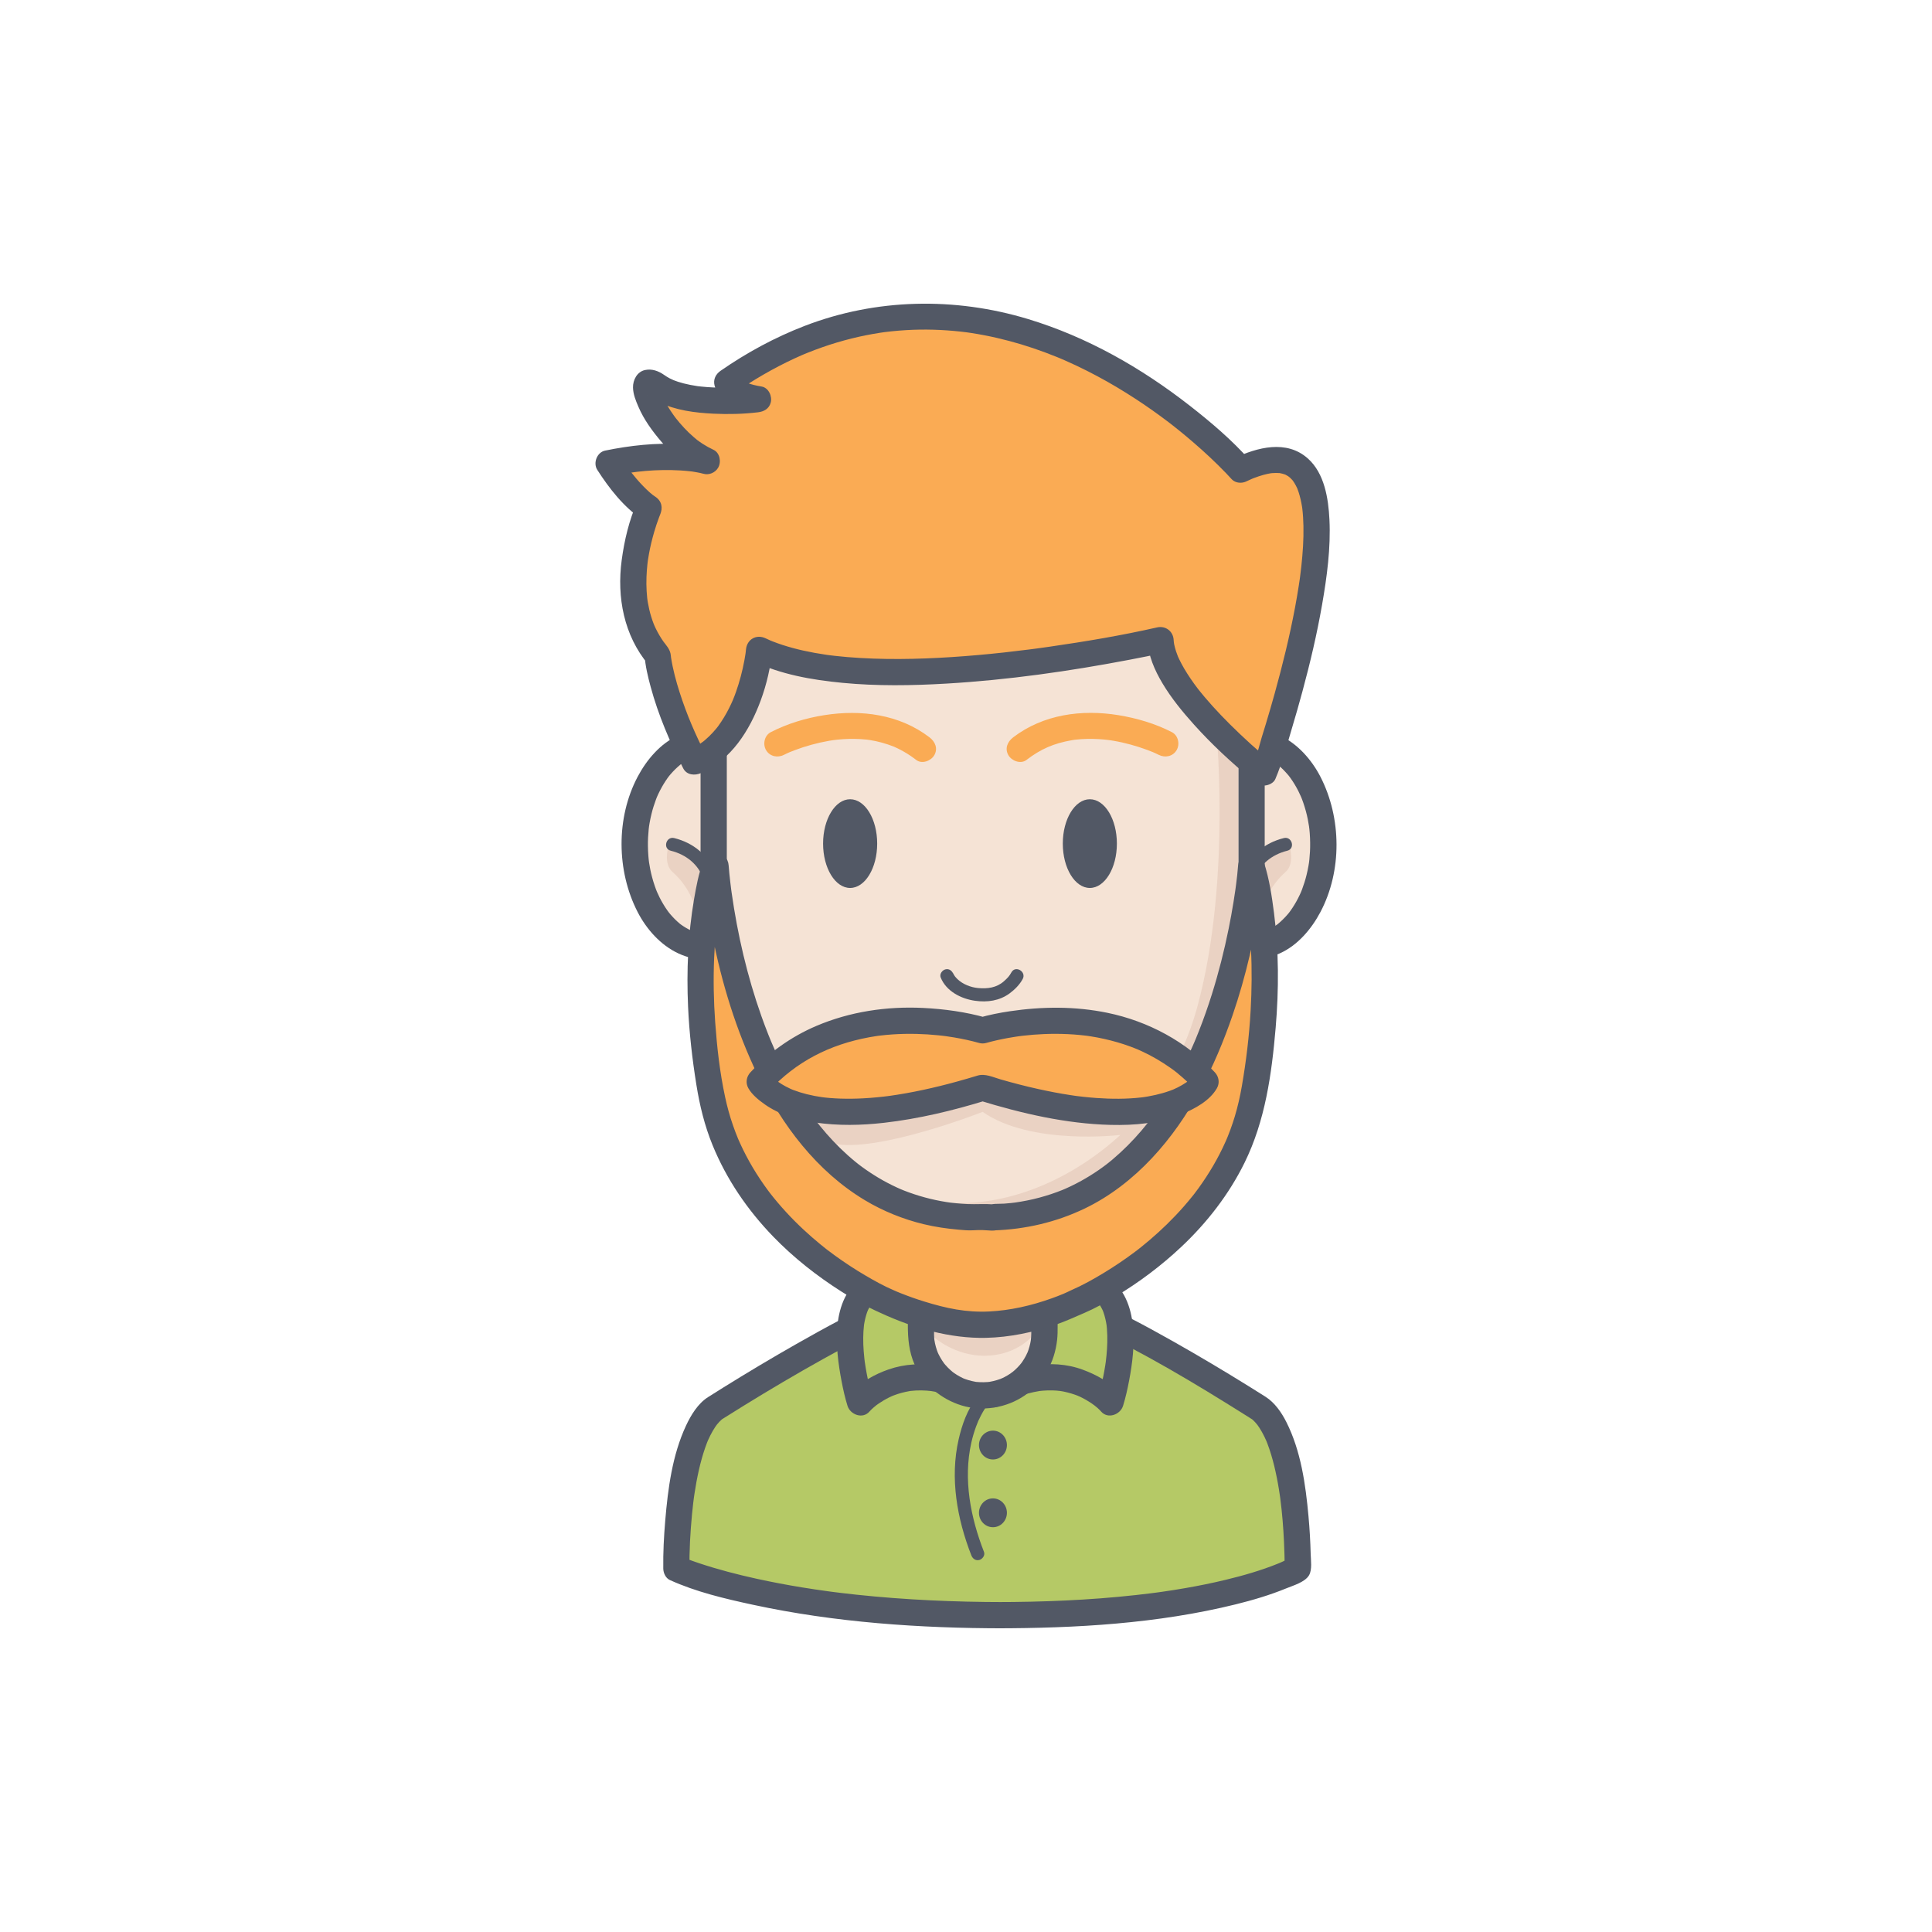 <?xml version="1.0" encoding="utf-8"?>
<!-- Generator: Adobe Illustrator 16.0.0, SVG Export Plug-In . SVG Version: 6.00 Build 0)  -->
<!DOCTYPE svg PUBLIC "-//W3C//DTD SVG 1.1//EN" "http://www.w3.org/Graphics/SVG/1.1/DTD/svg11.dtd">
<svg version="1.1" id="Layer_1" xmlns="http://www.w3.org/2000/svg" xmlns:xlink="http://www.w3.org/1999/xlink" x="0px" y="0px"
	 width="350px" height="350px" viewBox="0 0 350 350" enable-background="new 0 0 350 350" xml:space="preserve">
<g>
	<g>
		<ellipse fill="#F5E3D5" cx="226.666" cy="152.971" rx="13.057" ry="18.568"/>
		<g>
			<path fill="#525865" d="M211.234,152.971c0.035,7.416,3.021,16.364,10.237,19.733c3.384,1.582,7.001,1.512,10.39,0
				c3.23-1.441,5.734-4.424,7.354-7.491c3.928-7.441,3.828-17.037,0-24.485c-1.6-3.11-4.148-5.995-7.354-7.493
				c-3.385-1.581-7.004-1.512-10.39,0c-3.231,1.442-5.735,4.426-7.354,7.493C212.139,144.477,211.254,148.75,211.234,152.971
				c-0.015,3.063,4.735,3.063,4.75,0c0.019-3.786,0.832-7.422,2.65-10.602c0.211-0.367,0.439-0.723,0.672-1.074
				c0.116-0.171,0.238-0.34,0.358-0.508c0.397-0.551-0.294,0.36,0.126-0.165c0.532-0.667,1.131-1.278,1.771-1.84
				c0.143-0.125,0.292-0.246,0.439-0.365c-0.448,0.36,0.046-0.023,0.121-0.077c0.302-0.213,0.618-0.405,0.938-0.59
				c0.315-0.18,0.644-0.337,0.974-0.485c-0.559,0.25-0.002,0.014,0.102-0.023c0.224-0.082,0.452-0.149,0.682-0.215
				c0.343-0.096,0.694-0.165,1.047-0.224c-0.643,0.106-0.045,0.013,0.08,0.002c0.18-0.015,0.361-0.021,0.541-0.026
				c0.361-0.011,0.725,0.01,1.083,0.042c0.613,0.054-0.527-0.089,0.078,0.011c0.235,0.04,0.466,0.093,0.696,0.15
				c0.349,0.085,0.689,0.198,1.023,0.32c0.574,0.209-0.463-0.213,0.098,0.037c0.166,0.074,0.326,0.155,0.488,0.237
				c0.327,0.167,0.642,0.358,0.95,0.557c0.156,0.1,0.308,0.208,0.46,0.315c0.212,0.158,0.201,0.148-0.03-0.031
				c0.099,0.078,0.197,0.159,0.294,0.24c0.602,0.5,1.146,1.064,1.658,1.655c0.132,0.152,0.258,0.31,0.385,0.468
				c-0.336-0.418,0.082,0.122,0.119,0.175c0.287,0.397,0.549,0.812,0.801,1.23c0.451,0.75,0.838,1.535,1.186,2.337
				c-0.197-0.452,0.086,0.238,0.098,0.269c0.082,0.214,0.158,0.429,0.234,0.645c0.18,0.514,0.332,1.036,0.477,1.561
				c0.254,0.93,0.438,1.879,0.581,2.833c-0.069-0.459,0.037,0.349,0.037,0.352c0.028,0.25,0.048,0.5,0.069,0.749
				c0.048,0.593,0.068,1.188,0.076,1.782c0.015,1.017-0.043,2.034-0.146,3.046c0,0.004-0.103,0.813-0.037,0.353
				c-0.034,0.243-0.075,0.485-0.117,0.726c-0.095,0.555-0.214,1.104-0.347,1.649c-0.219,0.905-0.502,1.792-0.828,2.664
				c-0.012,0.03-0.289,0.722-0.098,0.269c-0.087,0.206-0.18,0.408-0.273,0.61c-0.213,0.462-0.449,0.912-0.696,1.356
				c-0.208,0.37-0.433,0.731-0.664,1.085c-0.112,0.175-0.232,0.345-0.353,0.515c-0.037,0.054-0.449,0.599-0.119,0.176
				c-0.527,0.675-1.119,1.297-1.754,1.872c-0.141,0.128-0.288,0.25-0.436,0.372c-0.49,0.406,0.392-0.285-0.117,0.088
				c-0.299,0.219-0.612,0.416-0.931,0.605c-0.313,0.187-0.638,0.35-0.968,0.504c-0.556,0.26,0.474-0.183-0.098,0.037
				c-0.223,0.086-0.451,0.156-0.678,0.227c-0.342,0.104-0.691,0.178-1.042,0.243c-0.604,0.111,0.534-0.054-0.078,0.011
				c-0.179,0.02-0.358,0.028-0.54,0.037c-0.361,0.018-0.723,0.004-1.084-0.02c-0.121-0.01-0.729-0.094-0.08,0
				c-0.235-0.034-0.469-0.084-0.701-0.137c-0.35-0.078-0.689-0.185-1.027-0.301c-0.102-0.035-0.667-0.265-0.102-0.023
				c-0.166-0.072-0.328-0.15-0.492-0.23c-0.327-0.159-0.645-0.346-0.955-0.538c-0.156-0.098-0.311-0.202-0.464-0.307
				c-0.102-0.071-0.202-0.145-0.304-0.22c0.232,0.183,0.243,0.189,0.035,0.023c-0.607-0.488-1.158-1.043-1.674-1.625
				c-0.134-0.15-0.262-0.306-0.389-0.461c-0.428-0.521,0.278,0.381-0.126-0.166c-0.29-0.392-0.556-0.801-0.813-1.216
				c-0.496-0.803-0.917-1.652-1.292-2.519c0.194,0.452-0.089-0.238-0.1-0.269c-0.082-0.213-0.158-0.429-0.234-0.646
				c-0.18-0.513-0.332-1.035-0.477-1.56c-0.125-0.459-0.23-0.926-0.328-1.394c-0.051-0.237-0.094-0.476-0.136-0.714
				c-0.015-0.082-0.149-0.976-0.098-0.583c-0.143-1.089-0.198-2.188-0.204-3.284C215.97,149.908,211.22,149.907,211.234,152.971z"/>
		</g>
	</g>
	<path fill="#EAD2C3" d="M233.697,153.636c0,0,0.822,2.896-0.803,4.329c-5.121,4.512-4.957,11.11-4.957,11.11v-11.757l1.662-1.86
		L233.697,153.636z"/>
	<g>
		<path fill="#525865" d="M226.712,163.222c-0.13-1.482,0.071-2.493,0.531-3.898c0.884-2.694,3.159-4.513,5.968-5.209
			c1.486-0.368,0.855-2.659-0.633-2.29c-3.502,0.867-6.189,3.122-7.49,6.491c-0.582,1.503-0.893,3.29-0.752,4.905
			C224.469,164.736,226.846,164.749,226.712,163.222L226.712,163.222z"/>
	</g>
	<g>
		<ellipse fill="#F5E3D5" cx="128.057" cy="152.971" rx="13.056" ry="18.568"/>
		<g>
			<path fill="#525865" d="M138.739,152.971c-0.019,3.785-0.833,7.421-2.651,10.601c-0.209,0.367-0.437,0.723-0.672,1.073
				c-0.114,0.172-0.236,0.341-0.358,0.508c-0.396,0.552,0.296-0.359-0.125,0.166c-0.532,0.667-1.131,1.277-1.77,1.84
				c-0.144,0.126-0.292,0.245-0.44,0.365c0.447-0.36-0.047,0.023-0.122,0.077c-0.301,0.214-0.618,0.405-0.937,0.589
				c-0.315,0.182-0.642,0.338-0.974,0.486c0.559-0.25,0.002-0.014-0.101,0.023c-0.225,0.082-0.453,0.149-0.682,0.215
				c-0.344,0.097-0.695,0.165-1.047,0.223c0.642-0.104,0.044-0.013-0.081,0c-0.18,0.014-0.36,0.02-0.54,0.025
				c-0.363,0.01-0.724-0.012-1.083-0.043c-0.613-0.053,0.526,0.089-0.079-0.011c-0.234-0.039-0.467-0.094-0.698-0.149
				c-0.347-0.085-0.687-0.198-1.022-0.32c-0.575-0.209,0.462,0.213-0.098-0.037c-0.165-0.074-0.327-0.156-0.488-0.238
				c-0.328-0.166-0.641-0.357-0.95-0.556c-0.158-0.101-0.309-0.208-0.461-0.315c-0.212-0.157-0.202-0.147,0.031,0.031
				c-0.1-0.078-0.197-0.158-0.295-0.24c-0.601-0.5-1.147-1.064-1.658-1.655c-0.132-0.152-0.257-0.31-0.384-0.468
				c0.335,0.418-0.082-0.122-0.12-0.176c-0.287-0.396-0.548-0.811-0.801-1.231c-0.451-0.748-0.836-1.535-1.184-2.336
				c0.195,0.452-0.087-0.238-0.099-0.269c-0.083-0.213-0.158-0.429-0.232-0.646c-0.18-0.513-0.334-1.035-0.477-1.56
				c-0.254-0.93-0.438-1.879-0.581-2.833c0.07,0.459-0.038-0.348-0.039-0.353c-0.027-0.249-0.048-0.499-0.068-0.748
				c-0.049-0.593-0.068-1.188-0.077-1.782c-0.015-1.019,0.043-2.035,0.145-3.047c0.001-0.003,0.103-0.812,0.039-0.352
				c0.034-0.244,0.075-0.485,0.117-0.726c0.093-0.554,0.214-1.103,0.346-1.649c0.218-0.904,0.503-1.792,0.828-2.664
				c0.012-0.031,0.291-0.724,0.099-0.269c0.086-0.206,0.179-0.407,0.272-0.61c0.213-0.462,0.45-0.912,0.698-1.356
				c0.206-0.371,0.431-0.731,0.663-1.087c0.114-0.174,0.234-0.344,0.353-0.515c0.037-0.053,0.45-0.598,0.12-0.175
				c0.526-0.675,1.118-1.297,1.753-1.872c0.143-0.129,0.289-0.25,0.436-0.372c0.49-0.407-0.391,0.285,0.117-0.088
				c0.299-0.219,0.613-0.417,0.93-0.606c0.313-0.187,0.639-0.35,0.968-0.502c0.557-0.26-0.473,0.182,0.098-0.037
				c0.223-0.085,0.45-0.157,0.677-0.226c0.343-0.104,0.693-0.179,1.043-0.244c0.604-0.11-0.534,0.055,0.079-0.011
				c0.178-0.02,0.358-0.028,0.538-0.037c0.363-0.018,0.724-0.004,1.085,0.021c0.123,0.009,0.728,0.092,0.081-0.002
				c0.235,0.034,0.468,0.085,0.701,0.137c0.348,0.078,0.69,0.186,1.028,0.302c0.102,0.035,0.666,0.264,0.101,0.023
				c0.167,0.071,0.329,0.15,0.491,0.229c0.328,0.16,0.646,0.346,0.957,0.538c0.156,0.098,0.311,0.203,0.463,0.308
				c0.103,0.072,0.204,0.145,0.303,0.219c-0.23-0.182-0.242-0.189-0.034-0.022c0.607,0.487,1.158,1.043,1.674,1.625
				c0.134,0.15,0.261,0.305,0.388,0.461c0.428,0.52-0.278-0.382,0.125,0.165c0.291,0.393,0.556,0.802,0.813,1.216
				c0.497,0.804,0.917,1.653,1.294,2.519c-0.196-0.452,0.086,0.238,0.099,0.269c0.082,0.214,0.157,0.429,0.233,0.645
				c0.18,0.514,0.333,1.036,0.477,1.561c0.125,0.459,0.231,0.926,0.328,1.393c0.051,0.237,0.094,0.476,0.137,0.715
				c0.015,0.083,0.149,0.977,0.098,0.583C138.677,150.775,138.732,151.874,138.739,152.971c0.014,3.063,4.765,3.063,4.75,0
				c-0.036-7.417-3.021-16.364-10.237-19.735c-3.385-1.581-7.002-1.512-10.389,0c-3.231,1.442-5.734,4.426-7.354,7.493
				c-3.929,7.441-3.829,17.036,0,24.485c1.599,3.11,4.149,5.994,7.354,7.491c3.383,1.582,7.001,1.512,10.389,0
				c3.231-1.441,5.733-4.424,7.353-7.491c1.98-3.75,2.863-8.023,2.884-12.243C143.504,149.907,138.753,149.908,138.739,152.971z"/>
		</g>
	</g>
	<g>
		<path fill="#F5E3D5" d="M129.29,105.773v75.363c0,26.908,21.815,48.723,48.724,48.723l0,0c26.911,0,48.725-21.814,48.725-48.723
			v-75.363H129.29z"/>
		<g>
			<path fill="#525865" d="M126.915,105.773c0,4.809,0,9.619,0,14.426c0,10.011,0,20.021,0,30.03c0,8.585,0,17.17,0,25.756
				c0,1.688,0,3.376,0,5.064c0,6.363,1.162,12.735,3.494,18.658c5.355,13.6,16.34,24.298,30.016,29.409
				c13.914,5.2,29.88,3.761,42.778-3.513c12.544-7.073,21.719-19.555,24.754-33.623c1.397-6.482,1.156-13.061,1.156-19.638
				c0-9.367,0-18.732,0-28.099c0-9.531,0-19.062,0-28.593c0-3.293,0-6.586,0-9.879c0-1.295-1.08-2.375-2.375-2.375
				c-3.906,0-7.813,0-11.721,0c-9.084,0-18.17,0-27.254,0c-10.312,0-20.621,0-30.931,0c-7.584,0-15.166,0-22.749,0
				c-1.597,0-3.196,0-4.794,0c-3.063,0-3.063,4.75,0,4.75c3.906,0,7.814,0,11.721,0c9.084,0,18.17,0,27.255,0
				c10.311,0,20.621,0,30.93,0c7.584,0,15.166,0,22.749,0c1.599,0,3.196,0,4.794,0c-0.792-0.792-1.583-1.583-2.375-2.375
				c0,4.809,0,9.619,0,14.426c0,10.011,0,20.021,0,30.03c0,8.585,0,17.17,0,25.756c0,1.688,0,3.376,0,5.064
				c0,0.844-0.021,1.688-0.061,2.531c-0.042,0.877-0.113,1.756-0.201,2.631c-0.043,0.435-0.097,0.867-0.152,1.301
				c0.07-0.547-0.025,0.168-0.035,0.229c-0.043,0.287-0.088,0.572-0.135,0.857c-0.58,3.508-1.566,6.943-2.898,10.238
				c-0.023,0.056-0.291,0.7-0.084,0.21c-0.082,0.194-0.167,0.386-0.252,0.577c-0.169,0.386-0.345,0.766-0.523,1.146
				c-0.387,0.82-0.801,1.628-1.233,2.425c-0.827,1.526-1.745,3.003-2.729,4.433c-0.236,0.342-0.479,0.68-0.724,1.017
				c-0.12,0.169-0.245,0.335-0.37,0.501c-0.035,0.047-0.454,0.596-0.133,0.179c-0.55,0.711-1.123,1.403-1.712,2.083
				c-1.131,1.306-2.338,2.545-3.6,3.725c-0.606,0.566-1.229,1.112-1.864,1.647c-0.316,0.269-0.639,0.528-0.963,0.788
				c-0.162,0.129-0.326,0.257-0.488,0.385c0.41-0.32-0.275,0.203-0.346,0.258c-1.389,1.037-2.841,1.991-4.332,2.875
				c-1.5,0.889-3.052,1.688-4.639,2.408c-0.191,0.088-0.384,0.173-0.576,0.257c-0.055,0.024-0.697,0.297-0.206,0.091
				c-0.39,0.163-0.78,0.318-1.173,0.471c-0.855,0.332-1.723,0.635-2.594,0.918c-1.693,0.549-3.42,0.994-5.164,1.354
				c-0.847,0.175-1.699,0.321-2.553,0.451c-0.063,0.009-0.777,0.107-0.23,0.035c-0.217,0.029-0.434,0.055-0.649,0.08
				c-0.507,0.061-1.017,0.11-1.524,0.155c-1.842,0.161-3.694,0.206-5.542,0.161c-0.884-0.021-1.767-0.074-2.648-0.143
				c-0.437-0.035-0.874-0.078-1.31-0.125c-0.217-0.022-0.435-0.049-0.651-0.074c-0.144-0.018-0.289-0.035-0.432-0.055
				c0.271,0.037,0.267,0.036-0.015-0.004c-3.53-0.502-6.996-1.416-10.329-2.678c-0.393-0.149-0.785-0.307-1.175-0.467
				c-0.647-0.264,0.433,0.189-0.208-0.086c-0.193-0.084-0.386-0.169-0.578-0.254c-0.83-0.369-1.647-0.768-2.454-1.184
				c-1.547-0.794-3.044-1.682-4.496-2.637c-0.695-0.457-1.375-0.936-2.045-1.428c-0.167-0.123-0.332-0.248-0.499-0.373
				c-0.55-0.415,0.366,0.289-0.177-0.136c-0.381-0.297-0.757-0.604-1.13-0.911c-1.329-1.104-2.593-2.285-3.799-3.521
				c-1.207-1.236-2.339-2.546-3.407-3.903c-0.426-0.541,0.281,0.372-0.136-0.177c-0.125-0.165-0.249-0.332-0.372-0.5
				c-0.248-0.334-0.489-0.672-0.727-1.013c-0.519-0.737-1.011-1.493-1.487-2.259c-0.918-1.479-1.75-3.012-2.505-4.58
				c-0.182-0.379-0.357-0.761-0.528-1.143c-0.087-0.191-0.17-0.385-0.254-0.578c-0.279-0.64,0.18,0.439-0.088-0.207
				c-0.349-0.846-0.67-1.703-0.971-2.566c-0.585-1.678-1.067-3.389-1.464-5.119c-0.193-0.84-0.357-1.686-0.505-2.534
				c-0.074-0.427-0.141-0.856-0.203-1.284c-0.105-0.715,0.061,0.486-0.032-0.232c-0.038-0.288-0.07-0.578-0.102-0.865
				c-0.282-2.557-0.284-5.112-0.284-7.676c0-3.033,0-6.066,0-9.101c0-9.735,0-19.47,0-29.205c0-9.107,0-18.213,0-27.319
				c0-2.452,0-4.904,0-7.357C131.666,102.71,126.915,102.71,126.915,105.773z"/>
		</g>
	</g>
	<path fill="#EAD2C3" d="M121.025,153.636c0,0-0.822,2.896,0.803,4.329c5.12,4.512,4.958,11.11,4.958,11.11v-11.757l-1.663-1.86
		L121.025,153.636z"/>
	<g>
		<path fill="#525865" d="M130.386,163.222c0.143-1.627-0.188-3.387-0.75-4.905c-1.252-3.374-4.024-5.634-7.492-6.491
			c-1.487-0.369-2.117,1.922-0.631,2.29c2.837,0.702,5.045,2.517,5.968,5.209c0.475,1.391,0.66,2.425,0.531,3.898
			C127.878,164.749,130.254,164.736,130.386,163.222L130.386,163.222z"/>
	</g>
	<path fill="#EAD2C3" d="M224.295,135.897c0,0-15.322-10.562-16.783-20.623c0,0-47.754,11.202-67.79,1.646
		c0,0-4.42-1.095-4.119-6.331c0.755-13.12,88.231-4.186,88.231-4.186S224.295,116.286,224.295,135.897z"/>
	<g>
		<path fill="#FAAB54" d="M212.305,132.641c-2.996-1.549-6.385-2.544-9.699-3.084c-6.633-1.081-13.609-0.148-19.063,4.023
			c-1.027,0.785-1.568,2.028-0.853,3.249c0.593,1.014,2.219,1.641,3.25,0.852c2.637-2.016,4.955-3.007,8.211-3.582
			c0.145-0.025,0.29-0.049,0.434-0.07c0.716-0.112-0.481,0.055,0.233-0.029c0.356-0.041,0.714-0.069,1.072-0.095
			c0.701-0.048,1.405-0.057,2.108-0.046c0.679,0.01,1.358,0.055,2.035,0.115c0.329,0.031,0.656,0.069,0.984,0.11
			c-0.609-0.076,0.037,0.008,0.135,0.022c0.188,0.029,0.377,0.06,0.564,0.092c2.104,0.356,4.171,0.935,6.17,1.677
			c0.351,0.129,0.697,0.267,1.043,0.409c0.539,0.221-0.557-0.24-0.059-0.025c0.117,0.052,0.234,0.103,0.352,0.157
			c0.23,0.103,0.459,0.209,0.685,0.326c1.151,0.594,2.571,0.306,3.251-0.853C213.786,134.817,213.454,133.235,212.305,132.641
			L212.305,132.641z"/>
	</g>
	<g>
		<path fill="#FAAB54" d="M142.025,136.743c0.205-0.106,0.414-0.203,0.623-0.298c0.113-0.052,0.225-0.101,0.338-0.151
			c0.568-0.25-0.371,0.153-0.074,0.029c0.336-0.141,0.677-0.274,1.02-0.404c2.033-0.771,4.143-1.345,6.285-1.72
			c0.314-0.055,0.629-0.102,0.944-0.148c-0.621,0.089,0.397-0.042,0.541-0.057c0.673-0.069,1.35-0.109,2.027-0.13
			c0.701-0.022,1.402-0.007,2.102,0.029c0.357,0.018,0.714,0.05,1.071,0.085c0.144,0.015,0.287,0.03,0.431,0.047
			c-0.547-0.063,0.172,0.028,0.234,0.038c1.489,0.232,2.946,0.642,4.348,1.193c0.262,0.107,0.289,0.118,0.08,0.034
			c0.217,0.095,0.431,0.197,0.645,0.3c0.361,0.174,0.714,0.366,1.064,0.562c0.802,0.45,1.561,0.972,2.291,1.529
			c1.032,0.789,2.657,0.162,3.25-0.852c0.716-1.221,0.175-2.464-0.852-3.249c-5.479-4.19-12.409-5.066-19.063-4.023
			c-3.311,0.519-6.713,1.54-9.7,3.084c-1.149,0.595-1.482,2.177-0.852,3.25C139.455,137.049,140.875,137.337,142.025,136.743
			L142.025,136.743z"/>
	</g>
	<g>
		<path fill="#B5C966" d="M180.381,292.606c40.881,0,54.711-8.43,54.711-8.43s0.342-23.172-6.842-28.968
			c0,0-26.854-17.21-38.313-20.195h-9.42h-2.247h-10.582c-11.459,2.985-38.313,20.195-38.313,20.195
			c-7.184,5.796-6.842,28.968-6.842,28.968s18.472,8.43,59.352,8.43H180.381z"/>
		<g>
			<path fill="#525865" d="M180.381,294.982c14.509-0.008,29.311-0.843,43.447-4.331c3.125-0.771,6.231-1.689,9.212-2.914
				c1.21-0.498,3.369-1.107,4.103-2.361c0.596-1.017,0.326-2.741,0.299-3.858c-0.057-2.278-0.19-4.556-0.396-6.825
				c-0.525-5.784-1.375-11.86-4.025-17.104c-0.867-1.715-2.093-3.49-3.738-4.538c-1.006-0.64-2.016-1.271-3.028-1.899
				c-4.515-2.802-9.081-5.522-13.706-8.135c-5.439-3.072-10.969-6.019-16.732-8.439c-1.131-0.476-2.275-0.918-3.438-1.311
				c-0.869-0.293-1.779-0.629-2.705-0.629c-2.19,0-4.382,0-6.572,0c-3.191,0-6.382,0-9.571,0c-1.931,0-3.861,0-5.792,0
				c-1.031,0-2.177,0.514-3.139,0.853c-1.335,0.473-2.644,1.019-3.945,1.575c-5.647,2.417-11.063,5.387-16.399,8.418
				c-4.5,2.555-8.942,5.215-13.336,7.948c-0.894,0.557-1.786,1.115-2.673,1.682c-1.814,1.157-3.076,3.24-3.966,5.146
				c-2.491,5.343-3.279,11.413-3.77,17.231c-0.243,2.883-0.394,5.793-0.353,8.686c0.012,0.773,0.43,1.711,1.176,2.052
				c4.746,2.161,9.994,3.392,15.062,4.486c14.901,3.219,30.276,4.259,45.49,4.268c0-1.583,0-3.167,0-4.751c-0.5,0-1.002,0-1.504,0
				C177.318,290.231,177.318,294.982,180.381,294.982c0.502,0,1.004,0,1.504,0c3.064,0,3.064-4.749,0-4.751
				c-8.93-0.005-17.863-0.397-26.746-1.34c-0.885-0.095-1.768-0.195-2.651-0.302c-0.428-0.05-0.854-0.104-1.282-0.157
				c-0.209-0.027-0.419-0.055-0.629-0.08c-0.101-0.014-0.987-0.133-0.403-0.053c-1.624-0.219-3.246-0.463-4.865-0.725
				c-2.76-0.449-5.506-0.97-8.236-1.568c-3.526-0.774-7.03-1.683-10.454-2.826c-0.862-0.287-1.717-0.594-2.562-0.924
				c-0.298-0.117-1.184-0.492-0.103-0.033c-0.074-0.031-0.148-0.064-0.222-0.098c0.393,0.685,0.784,1.367,1.176,2.051
				c-0.046-3.27,0.146-6.555,0.453-9.809c0.063-0.664,0.134-1.329,0.212-1.992c0.04-0.342,0.083-0.682,0.127-1.021
				c-0.088,0.67-0.009,0.072,0.008-0.053c0.032-0.23,0.066-0.459,0.1-0.689c0.215-1.44,0.479-2.872,0.8-4.293
				c0.308-1.368,0.682-2.723,1.14-4.048c0.104-0.302,0.216-0.603,0.331-0.9c0.057-0.147,0.116-0.292,0.175-0.437
				c-0.256,0.628-0.053,0.125,0.003,0c0.257-0.586,0.548-1.156,0.866-1.711c0.139-0.242,0.288-0.479,0.442-0.711
				c0.103-0.158,0.671-0.912,0.178-0.279c0.337-0.432,0.715-0.829,1.126-1.19c0.356-0.312-0.566,0.39-0.191,0.15
				c0.126-0.081,0.253-0.161,0.38-0.241c1.23-0.781,2.466-1.549,3.706-2.314c4.731-2.917,9.518-5.748,14.376-8.451
				c2.766-1.539,5.559-3.032,8.393-4.443c1.322-0.658,2.656-1.295,4-1.905c0.602-0.272,1.208-0.537,1.815-0.797
				c-0.662,0.282,0.289-0.115,0.45-0.183c0.327-0.132,0.655-0.262,0.984-0.388c1.048-0.403,2.112-0.771,3.193-1.074
				c0.618-0.173-0.748-0.009,0.004-0.009c0.368,0,0.737,0,1.105,0c2.398,0,4.797,0,7.195,0c3.243,0,6.485,0,9.728,0
				c1.077,0,2.153,0,3.23,0c0.223,0,0.443,0,0.667,0c-0.493,0-0.612-0.092-0.14,0.041c0.283,0.079,0.564,0.166,0.846,0.256
				c1.139,0.357,2.255,0.784,3.359,1.233c0.145,0.06,0.289,0.119,0.434,0.179c0.516,0.214-0.498-0.213,0.021,0.008
				c0.301,0.129,0.601,0.26,0.9,0.392c0.676,0.298,1.348,0.605,2.017,0.919c9.812,4.586,19.176,10.219,28.339,15.978
				c0.384,0.241,0.769,0.484,1.15,0.728c0.069,0.044,0.137,0.087,0.205,0.131c-0.26-0.166-0.532-0.429-0.189-0.127
				c0.219,0.192,0.422,0.401,0.617,0.616c0.129,0.139,0.689,0.854,0.207,0.221c0.164,0.216,0.316,0.44,0.465,0.667
				c0.341,0.519,0.637,1.066,0.913,1.623c0.134,0.271,0.259,0.546,0.38,0.823c0.221,0.501-0.209-0.507,0.001,0.004
				c0.059,0.146,0.116,0.294,0.173,0.44c0.252,0.657,0.474,1.328,0.68,2.003c0.418,1.366,0.743,2.761,1.023,4.16
				c0.139,0.687,0.26,1.377,0.374,2.067c0.058,0.345,0.109,0.689,0.161,1.035c0.025,0.173,0.051,0.344,0.074,0.518
				c0.016,0.113,0.031,0.228,0.048,0.343c-0.046-0.347-0.052-0.386-0.018-0.118c0.335,2.572,0.54,5.162,0.663,7.754
				c0.076,1.629,0.131,3.266,0.107,4.896c0.393-0.684,0.783-1.366,1.176-2.051c-0.223,0.136-0.456,0.252-0.688,0.369
				c-0.294,0.148-0.591,0.287-0.89,0.424c-0.188,0.084-0.376,0.168-0.565,0.25c-0.518,0.223,0.379-0.16,0.195-0.083
				c-0.134,0.058-0.268,0.112-0.402,0.167c-3.074,1.246-6.281,2.165-9.5,2.943c-2.406,0.584-4.834,1.071-7.273,1.497
				c-1.449,0.255-2.903,0.481-4.359,0.688c-0.193,0.027-0.387,0.055-0.58,0.081c-0.092,0.013-0.75,0.103-0.154,0.022
				c-0.402,0.055-0.804,0.105-1.205,0.156c-0.906,0.114-1.814,0.221-2.723,0.32c-8.42,0.93-16.9,1.265-25.367,1.27
				C177.318,290.233,177.317,294.983,180.381,294.982z"/>
		</g>
	</g>
	<g>
		<path fill="#B5C966" d="M187.15,232.984c0,0,9.934-3.802,14.014,2.059c4.08,5.858,0,19.003,0,19.003s-7.982-9.186-21.287-1.426
			L187.15,232.984"/>
		<g>
			<path fill="#525865" d="M187.781,235.274c0.442-0.168,0.898-0.303,1.354-0.432c0.469-0.131,0.941-0.244,1.418-0.346
				c0.279-0.061,0.559-0.111,0.84-0.161c0.148-0.025,0.297-0.048,0.445-0.071c0.26-0.037,0.203-0.029-0.17,0.021
				c0.104-0.014,0.21-0.025,0.314-0.037c0.656-0.072,1.317-0.104,1.977-0.101c0.342,0.001,0.682,0.021,1.02,0.047
				c0.172,0.013,0.343,0.034,0.512,0.054c-0.701-0.084,0.078,0.028,0.217,0.055c0.337,0.067,0.668,0.16,0.998,0.262
				c0.163,0.051,0.324,0.111,0.484,0.172c-0.588-0.221-0.048-0.017,0.064,0.037c0.314,0.15,0.612,0.332,0.902,0.523
				c0.497,0.33-0.385-0.326,0.082,0.056c0.188,0.153,0.359,0.323,0.529,0.494c0.131,0.132,0.25,0.274,0.37,0.416
				c-0.353-0.418,0.007,0.022,0.067,0.112c0.188,0.274,0.344,0.568,0.494,0.864c0.055,0.108,0.281,0.642,0.037,0.052
				c0.066,0.159,0.123,0.322,0.181,0.485c0.138,0.39,0.245,0.79,0.34,1.192c0.086,0.354,0.149,0.716,0.207,1.076
				c0.101,0.626-0.062-0.525,0.013,0.109c0.022,0.188,0.038,0.376,0.055,0.564c0.07,0.83,0.08,1.665,0.063,2.498
				c-0.017,0.771-0.069,1.541-0.141,2.307c-0.034,0.376-0.078,0.751-0.124,1.124c-0.076,0.63,0.074-0.522-0.012,0.099
				c-0.033,0.236-0.07,0.475-0.107,0.709c-0.199,1.271-0.458,2.531-0.756,3.781c-0.174,0.729-0.359,1.459-0.581,2.176
				c1.323-0.35,2.647-0.697,3.97-1.047c-1.727-1.978-4.281-3.344-6.702-4.234c-5.847-2.151-12.239-0.576-17.464,2.438
				c1.164,0.894,2.326,1.787,3.489,2.682c2.425-6.545,4.849-13.09,7.273-19.635c0.45-1.217-0.492-2.603-1.659-2.923
				c-1.33-0.366-2.473,0.446-2.922,1.658c-2.424,6.546-4.849,13.092-7.274,19.637c-0.752,2.032,1.803,3.655,3.489,2.683
				c1.467-0.846,2.645-1.411,4.109-1.907c0.668-0.228,1.35-0.409,2.037-0.562c0.358-0.081,0.719-0.145,1.081-0.203
				c0.282-0.042,0.282-0.042-0.001-0.001c0.205-0.026,0.41-0.044,0.617-0.063c0.588-0.052,1.178-0.062,1.768-0.05
				c0.249,0.006,0.498,0.021,0.746,0.039c0.154,0.011,1.135,0.13,0.439,0.032c1.025,0.144,2.033,0.409,3.008,0.757
				c0.188,0.065,0.371,0.14,0.557,0.213c-0.706-0.282,0.063,0.034,0.216,0.105c0.36,0.168,0.712,0.355,1.06,0.551
				c0.313,0.178,0.616,0.367,0.916,0.565c0.216,0.143,1.192,0.872,0.439,0.29c0.5,0.388,1.001,0.808,1.418,1.286
				c1.228,1.404,3.475,0.556,3.971-1.049c0.467-1.507,0.807-3.06,1.102-4.608c0.607-3.182,1-6.486,0.69-9.725
				c-0.347-3.638-1.606-6.987-4.694-9.146c-2.559-1.789-6.037-2.029-9.039-1.641c-1.689,0.218-3.398,0.529-4.995,1.138
				c-1.209,0.46-2.026,1.583-1.659,2.923C185.178,234.774,186.568,235.735,187.781,235.274L187.781,235.274z"/>
		</g>
	</g>
	<g>
		<path fill="#B5C966" d="M169.837,232.984c0,0-9.935-3.802-14.014,2.059c-4.081,5.858,0,19.003,0,19.003s7.982-9.186,21.288-1.426
			L169.837,232.984"/>
		<g>
			<path fill="#525865" d="M170.469,230.693c-1.647-0.627-3.409-0.933-5.149-1.157c-3.043-0.393-6.458-0.038-9.03,1.761
				c-5.898,4.124-5.002,12.769-3.829,18.933c0.285,1.494,0.621,2.992,1.071,4.446c0.497,1.604,2.744,2.453,3.97,1.049
				c0.399-0.456,0.874-0.854,1.345-1.229c0.293-0.23-0.553,0.42-0.099,0.081c0.141-0.104,0.285-0.205,0.428-0.304
				c0.288-0.199,0.584-0.385,0.885-0.563c0.334-0.199,0.678-0.383,1.027-0.558c0.208-0.104,0.419-0.201,0.632-0.295
				c0.231-0.1,0.176-0.076-0.167,0.07c0.137-0.057,0.275-0.108,0.415-0.161c0.907-0.345,1.85-0.588,2.804-0.754
				c0.115-0.019,0.229-0.037,0.345-0.055c-0.341,0.046-0.375,0.05-0.104,0.018c0.303-0.034,0.608-0.056,0.913-0.073
				c0.647-0.036,1.296-0.022,1.941,0.02c0.274,0.017,0.548,0.046,0.82,0.077c-0.284-0.041-0.285-0.041-0.002,0.001
				c0.216,0.032,0.43,0.072,0.645,0.112c0.758,0.142,1.505,0.345,2.241,0.576c1.589,0.499,2.799,1.095,4.341,1.983
				c1.688,0.973,4.242-0.65,3.489-2.683c-2.424-6.545-4.849-13.091-7.273-19.637c-0.449-1.212-1.592-2.024-2.922-1.658
				c-1.166,0.32-2.109,1.706-1.658,2.923c2.423,6.545,4.849,13.09,7.273,19.635c1.162-0.895,2.325-1.788,3.488-2.682
				c-5.226-3.014-11.464-4.513-17.32-2.488c-2.47,0.854-5.099,2.285-6.846,4.285c1.323,0.35,2.647,0.697,3.97,1.047
				c-0.466-1.508-0.808-3.06-1.104-4.607c-0.129-0.684-0.241-1.37-0.341-2.059c-0.09-0.619,0.066,0.531-0.013-0.099
				c-0.024-0.186-0.045-0.372-0.066-0.558c-0.05-0.441-0.088-0.885-0.122-1.328c-0.122-1.596-0.121-3.205,0.063-4.794
				c-0.073,0.63,0.003,0.005,0.021-0.105c0.029-0.181,0.065-0.36,0.1-0.54c0.071-0.354,0.161-0.7,0.258-1.045
				c0.095-0.335,0.213-0.662,0.341-0.986c-0.232,0.591-0.017,0.06,0.037-0.052c0.096-0.2,0.207-0.394,0.318-0.585
				c0.084-0.142,0.176-0.277,0.268-0.414c0.36-0.531-0.309,0.357,0.097-0.12c0.234-0.28,0.501-0.529,0.778-0.768
				c0.456-0.394-0.406,0.286,0.083-0.056c0.142-0.1,0.292-0.189,0.442-0.279c0.15-0.088,0.305-0.166,0.459-0.244
				c0.103-0.051,0.208-0.098,0.313-0.145c-0.303,0.127-0.332,0.143-0.088,0.047c0.322-0.121,0.654-0.213,0.988-0.297
				c0.179-0.046,1.256-0.227,0.551-0.131c0.729-0.098,1.469-0.113,2.203-0.093c0.329,0.009,0.658,0.032,0.985,0.062
				c0.16,0.014,0.319,0.031,0.477,0.05c0.56,0.063-0.56-0.081-0.013-0.003c0.605,0.088,1.206,0.209,1.801,0.347
				c0.76,0.177,1.526,0.386,2.256,0.663c1.211,0.461,2.603-0.5,2.922-1.658C172.496,232.276,171.678,231.153,170.469,230.693
				L170.469,230.693z"/>
		</g>
	</g>
	<g>
		<path fill="#525865" d="M176.938,253.205c-1.702,2.134-2.671,4.925-3.271,7.548c-1.608,7.021-0.285,14.4,2.3,21.016
			c0.235,0.603,0.787,1.014,1.46,0.83c0.575-0.159,1.065-0.858,0.829-1.461c-2.436-6.236-3.775-13.12-2.3-19.753
			c0.222-0.996,0.512-1.976,0.862-2.935c0.29-0.795,0.47-1.205,0.894-2.029c0.228-0.441,0.477-0.873,0.749-1.291
			c0.101-0.154,0.536-0.721,0.157-0.244c0.402-0.506,0.496-1.185,0-1.681C178.197,252.786,177.341,252.698,176.938,253.205
			L176.938,253.205z"/>
	</g>
	<g>
		<path fill="#F5E3D5" d="M166.841,228.229v13.378c0,6.17,5.002,11.173,11.173,11.173l0,0c6.172,0,11.174-5.003,11.174-11.173
			v-13.378H166.841z"/>
		<g>
			<path fill="#525865" d="M164.465,228.229c0,3.939,0,7.881,0,11.82c0,2.483,0.206,4.84,1.223,7.152
				c1.576,3.586,4.773,6.25,8.485,7.4c3.802,1.178,8.168,0.458,11.436-1.782c3.434-2.355,5.458-6.007,5.9-10.111
				c0.174-1.626,0.053-3.32,0.053-4.95c0-2.47,0-4.939,0-7.41c0-0.707,0-1.412,0-2.119c0-1.295-1.08-2.377-2.375-2.377
				c-7.381,0-14.761,0-22.141,0c-0.069,0-0.137,0-0.206,0c-3.064,0-3.064,4.752,0,4.752c7.38,0,14.761,0,22.14,0
				c0.069,0,0.139,0,0.207,0c-0.791-0.793-1.584-1.583-2.376-2.375c0,3.939,0,7.881,0,11.82c0,0.516,0,1.031,0,1.547
				c0,0.299-0.013,0.597-0.034,0.895c-0.004,0.064-0.097,0.779-0.016,0.232c-0.031,0.213-0.076,0.424-0.119,0.635
				c-0.086,0.417-0.209,0.826-0.342,1.229c-0.066,0.201-0.145,0.396-0.221,0.592c0.193-0.49-0.158,0.299-0.2,0.383
				c-0.188,0.371-0.409,0.725-0.637,1.072c-0.114,0.172-0.238,0.34-0.362,0.506c0.314-0.422-0.109,0.112-0.151,0.16
				c-0.269,0.313-0.565,0.604-0.868,0.885c-0.151,0.141-0.311,0.273-0.47,0.405c0.399-0.331-0.272,0.192-0.351,0.245
				c-0.343,0.235-0.705,0.442-1.072,0.637c-0.184,0.1-0.374,0.188-0.563,0.275c0.481-0.224-0.149,0.053-0.212,0.076
				c-0.396,0.148-0.807,0.262-1.219,0.364c-0.209,0.052-0.419,0.091-0.63,0.13c-0.28,0.045-0.284,0.048-0.013,0.01
				c-0.144,0.018-0.289,0.031-0.434,0.044c-0.441,0.038-0.886,0.038-1.328,0.025c-0.22-0.007-0.438-0.025-0.657-0.045
				c-0.715-0.063,0.473,0.083-0.229-0.034c-0.422-0.07-0.836-0.176-1.248-0.295c-0.203-0.059-0.402-0.129-0.602-0.199
				c-0.131-0.049-0.263-0.099-0.393-0.152c0.246,0.105,0.242,0.1-0.008-0.012c-0.378-0.176-0.741-0.382-1.099-0.599
				c-0.177-0.107-0.348-0.226-0.518-0.343c-0.053-0.035-0.59-0.455-0.181-0.128c-0.324-0.258-0.624-0.544-0.917-0.835
				c-0.146-0.146-0.284-0.301-0.421-0.455c-0.092-0.104-0.182-0.209-0.268-0.316c0.156,0.212,0.154,0.207-0.007-0.01
				c-0.248-0.334-0.467-0.688-0.676-1.047c-0.104-0.18-0.2-0.365-0.294-0.552c-0.029-0.056-0.31-0.688-0.105-0.196
				c-0.163-0.389-0.292-0.793-0.408-1.198c-0.06-0.205-0.107-0.414-0.154-0.622c-0.021-0.094-0.162-0.975-0.093-0.434
				c-0.09-0.705-0.077-1.417-0.077-2.127c0-4.139,0-8.277,0-12.417c0-0.05,0-0.101,0-0.151
				C169.216,225.165,164.465,225.165,164.465,228.229z"/>
		</g>
	</g>
	<ellipse fill="#525865" cx="179.881" cy="261.786" rx="2.531" ry="2.611"/>
	<ellipse fill="#525865" cx="179.881" cy="274.059" rx="2.531" ry="2.612"/>
	<path fill="#EAD2C3" d="M169.259,235.282c0,0,8.755,1.494,17.511,0v7.012c0,0-2.904,3.315-8.438,3.315
		c-5.389,0-9.072-3.315-9.072-3.315V235.282z"/>
	<ellipse fill="#525865" cx="154.01" cy="152.826" rx="4.9" ry="8.035"/>
	<ellipse fill="#525865" cx="197.435" cy="152.826" rx="4.899" ry="8.035"/>
	<g>
		<path fill="#525865" d="M170.413,177.077c0.987,2.486,3.696,3.869,6.214,4.221c2.239,0.313,4.445,0.016,6.297-1.355
			c0.92-0.682,1.795-1.563,2.346-2.581c0.727-1.347-1.324-2.547-2.051-1.198c-0.369,0.683-0.704,1.025-1.354,1.605
			c-1.325,1.178-2.986,1.385-4.689,1.224c-1.362-0.13-2.759-0.704-3.69-1.581c-0.161-0.151-0.309-0.315-0.45-0.484
			c-0.21-0.25,0.135,0.188-0.041-0.054c-0.06-0.084-0.116-0.171-0.171-0.258c-0.092-0.147-0.35-0.746-0.12-0.168
			c-0.238-0.602-0.785-1.017-1.46-0.83C170.67,175.775,170.174,176.476,170.413,177.077L170.413,177.077z"/>
	</g>
	<path fill="#EAD2C3" d="M213.994,190.425c1.178-2.56,2.176-5.297,2.961-8.206c6.279-23.25,3.26-51.623,3.26-51.623l4.08,2.06
		v50.513c-0.516,18.423-12.117,31.987-23.023,38.016c-12.131,6.703-28.573-3.268-28.573-3.268c10.418,0.41,21.542-4.33,30.28-12.316
		c0,0-16.165,1.976-24.965-4.176c0,0-19.171,7.546-27.167,5.725l-6.267-6.888l37.384-5.78L213.994,190.425z"/>
	<g>
		<path fill="#FAAB54" d="M160.756,235.813c0,0-27.255-11.508-31.95-37.796c-4.694-26.286,0.82-41.204,0.82-41.204
			s4.094,62.444,46.326,63.711c0,0,1.822-0.151,4.017,0.027c0.026-0.019,0.04-0.027,0.04-0.027
			c42.23-1.267,46.656-63.711,46.656-63.711s5.184,14.918,0.488,41.204c-4.694,26.288-31.95,37.796-31.95,37.796
			s-8.13,4.186-17.435,4.186C169.761,239.999,160.756,235.813,160.756,235.813z"/>
		<g>
			<path fill="#525865" d="M161.955,233.763c-1.82-0.771-3.566-1.75-5.268-2.75c-1.845-1.085-3.636-2.263-5.373-3.516
				c-0.482-0.35-0.958-0.705-1.431-1.066c-0.43-0.328,0.426,0.332-0.004-0.002c-0.123-0.096-0.244-0.191-0.366-0.287
				c-0.289-0.229-0.575-0.459-0.86-0.691c-1.064-0.869-2.099-1.776-3.105-2.713c-2.187-2.037-4.217-4.243-6.056-6.598
				c0.359,0.457-0.03-0.045-0.084-0.116c-0.115-0.151-0.226-0.302-0.34-0.454c-0.225-0.306-0.447-0.615-0.667-0.926
				c-0.481-0.683-0.94-1.379-1.388-2.086c-0.882-1.396-1.683-2.841-2.411-4.322c-0.179-0.363-0.351-0.73-0.519-1.1
				c-0.086-0.185-0.168-0.371-0.25-0.558c-0.028-0.063-0.295-0.69-0.084-0.187c-0.349-0.83-0.665-1.674-0.961-2.524
				c-0.591-1.691-1.062-3.423-1.436-5.176c-0.965-4.523-1.451-8.885-1.787-13.508c-0.28-3.868-0.351-7.753-0.191-11.628
				c0.065-1.578,0.175-3.153,0.325-4.726c0.064-0.669,0.139-1.335,0.219-2.003c0.022-0.186,0.165-1.24,0.057-0.455
				c0.046-0.343,0.097-0.685,0.148-1.027c0.398-2.632,0.89-5.325,1.775-7.844c0.006-0.02,0.013-0.037,0.019-0.056
				c-1.555-0.211-3.11-0.421-4.666-0.632c0.275,4.183,0.97,8.369,1.771,12.479c1.707,8.764,4.344,17.391,8.231,25.444
				c4.37,9.05,10.706,17.46,19.427,22.692c3.288,1.975,6.916,3.44,10.641,4.342c2.087,0.504,4.227,0.814,6.365,1
				c0.844,0.073,1.71,0.162,2.558,0.111c0.568-0.035,1.139-0.043,1.709-0.041c1.014,0.002,2.374,0.346,3.256-0.266
				c-0.399,0.109-0.799,0.217-1.198,0.324c5.746-0.184,11.334-1.48,16.52-3.974c4.581-2.204,8.686-5.417,12.154-9.116
				c6.855-7.307,11.397-16.52,14.621-25.924c2.416-7.05,4.093-14.369,5.119-21.749c0.246-1.767,0.49-3.543,0.617-5.324
				c-1.555,0.21-3.111,0.42-4.665,0.632c0.747,2.157,1.138,4.474,1.491,6.719c0.043,0.272,0.082,0.544,0.122,0.816
				c0.021,0.143,0.04,0.284,0.06,0.426c0.073,0.527-0.076-0.584-0.006-0.048c0.088,0.677,0.164,1.356,0.236,2.036
				c0.154,1.494,0.266,2.991,0.344,4.49c0.193,3.729,0.152,7.469-0.059,11.195c-0.264,4.69-0.804,9.133-1.59,13.688
				c-0.321,1.856-0.736,3.686-1.277,5.49c-0.241,0.808-0.514,1.606-0.803,2.399c-0.143,0.39-0.295,0.776-0.447,1.162
				c-0.076,0.191-0.156,0.382-0.234,0.572c0.211-0.508-0.127,0.287-0.166,0.374c-1.326,3.002-3.008,5.841-4.929,8.498
				c-0.222,0.306-0.448,0.608-0.678,0.909c-0.382,0.506,0.302-0.385-0.086,0.113c-0.115,0.146-0.231,0.293-0.349,0.438
				c-0.497,0.624-1.013,1.233-1.537,1.835c-0.976,1.116-2.002,2.189-3.061,3.228c-1.004,0.981-2.043,1.925-3.111,2.837
				c-0.487,0.416-0.981,0.822-1.48,1.225c-0.243,0.195-0.488,0.389-0.734,0.58c-0.429,0.336,0.426-0.327-0.004,0.002
				c-0.16,0.122-0.32,0.244-0.481,0.365c-1.785,1.343-3.64,2.592-5.546,3.753c-1.932,1.175-3.928,2.296-6.005,3.195
				c-0.228,0.099-0.447,0.218-0.673,0.321c-0.18,0.084-0.359,0.164-0.541,0.245c-0.107,0.048-0.218,0.095-0.327,0.143
				c-0.444,0.19,0.547-0.228,0.074-0.032c-0.665,0.277-1.337,0.531-2.015,0.776c-3.751,1.353-7.598,2.209-11.367,2.394
				c-4.159,0.203-7.729-0.558-11.784-1.811c-1.421-0.438-2.824-0.94-4.208-1.488c-0.239-0.095-0.477-0.192-0.714-0.291
				c-0.412-0.171,0.561,0.238,0.181,0.077c-0.079-0.034-0.158-0.067-0.238-0.103C162.274,233.906,162.113,233.835,161.955,233.763
				c-1.175-0.545-2.549-0.344-3.25,0.852c-0.606,1.036-0.321,2.705,0.854,3.25c5.871,2.721,12.572,4.646,19.071,4.498
				c4.295-0.098,8.597-1.006,12.653-2.393c1.758-0.602,3.426-1.383,5.132-2.109c1.951-0.834,3.822-1.889,5.641-2.973
				c4.291-2.562,8.328-5.602,11.967-9.026c4.634-4.36,8.628-9.509,11.441-15.228c3.751-7.626,4.916-16.055,5.633-24.441
				c0.59-6.924,0.586-13.936-0.303-20.834c-0.391-3.032-0.854-6.119-1.791-9.041c-0.016-0.045-0.029-0.09-0.045-0.135
				c-0.891-2.574-4.475-2.067-4.668,0.631c-0.078,1.111-0.211,2.221-0.35,3.326c-0.033,0.266-0.068,0.531-0.104,0.795
				c0.146-1.089-0.014,0.101-0.055,0.388c-0.098,0.684-0.203,1.368-0.313,2.05c-0.262,1.628-0.558,3.251-0.885,4.869
				c-0.811,4.021-1.822,8.002-3.052,11.918c-0.692,2.207-1.46,4.391-2.306,6.543c-0.209,0.531-0.423,1.061-0.641,1.589
				c-0.056,0.132-0.111,0.264-0.167,0.396c0.275-0.655,0.073-0.174,0.015-0.038c-0.133,0.309-0.268,0.617-0.402,0.925
				c-0.49,1.107-1.007,2.203-1.547,3.288c-1.088,2.189-2.291,4.324-3.607,6.387c-0.662,1.034-1.357,2.046-2.082,3.035
				c-0.174,0.238-0.352,0.475-0.529,0.709c-0.084,0.111-0.406,0.529,0.014-0.014c-0.09,0.116-0.182,0.232-0.272,0.348
				c-0.394,0.501-0.8,0.993-1.213,1.479c-1.589,1.867-3.323,3.609-5.192,5.193c-0.226,0.191-0.453,0.378-0.682,0.564
				c-0.139,0.111-0.924,0.723-0.33,0.266c-0.509,0.392-1.029,0.768-1.555,1.133c-1.021,0.707-2.078,1.359-3.165,1.961
				c-0.615,0.342-1.243,0.66-1.876,0.967c-0.319,0.153-0.643,0.3-0.967,0.444c-0.14,0.063-0.279,0.122-0.42,0.183
				c0.664-0.285-0.005-0.001-0.141,0.055c-1.354,0.548-2.744,1.002-4.154,1.383c-1.471,0.396-2.968,0.69-4.477,0.904
				c0.68-0.096,0.096-0.013-0.035,0.004c-0.224,0.027-0.449,0.053-0.673,0.077c-0.399,0.043-0.798,0.077-1.196,0.108
				c-0.955,0.075-2.363-0.1-3.16,0.453c0.399-0.108,0.799-0.217,1.198-0.324c-1.581-0.119-3.148,0.016-4.723-0.054
				c-0.692-0.032-1.383-0.083-2.073-0.149c-0.338-0.032-0.675-0.07-1.013-0.111c-0.131-0.017-0.715-0.097-0.034-0.004
				c-0.221-0.029-0.441-0.063-0.661-0.098c-2.624-0.409-5.2-1.11-7.674-2.076c-0.166-0.064-1.112-0.461-0.424-0.168
				c-0.281-0.119-0.559-0.244-0.835-0.37c-0.595-0.271-1.181-0.563-1.76-0.867c-1.102-0.577-2.167-1.217-3.202-1.903
				c-0.494-0.326-0.977-0.666-1.454-1.015c-0.238-0.173-0.473-0.352-0.708-0.532c0.593,0.455-0.287-0.233-0.44-0.358
				c-0.949-0.772-1.858-1.593-2.735-2.445c-0.876-0.853-1.712-1.744-2.517-2.663c-0.387-0.441-0.764-0.893-1.135-1.348
				c-0.186-0.228-0.368-0.457-0.549-0.688c-0.087-0.11-0.409-0.528,0.012,0.017c-0.12-0.155-0.238-0.312-0.356-0.469
				c-1.471-1.956-2.799-4.019-4.018-6.141c-1.21-2.108-2.299-4.284-3.295-6.499c-0.236-0.527-0.465-1.056-0.69-1.586
				c0.306,0.719-0.077-0.19-0.147-0.358c-0.126-0.309-0.251-0.617-0.374-0.927c-0.433-1.092-0.844-2.193-1.237-3.299
				c-2.564-7.23-4.313-14.764-5.388-22.356c-0.028-0.204-0.057-0.408-0.085-0.613c-0.049-0.366,0.101,0.755,0.036,0.264
				c-0.012-0.096-0.025-0.191-0.037-0.285c-0.046-0.354-0.09-0.708-0.132-1.061c-0.07-0.581-0.134-1.163-0.192-1.746
				c-0.048-0.485-0.094-0.969-0.126-1.455c-0.18-2.738-3.736-3.156-4.666-0.631c-0.787,2.134-1.212,4.437-1.597,6.668
				c-1.108,6.441-1.383,13.008-1.091,19.531c0.212,4.734,0.753,9.451,1.504,14.129c0.603,3.765,1.49,7.418,2.936,10.953
				c2.537,6.203,6.34,11.756,10.993,16.566c3.665,3.787,7.86,7.096,12.307,9.922c2.226,1.414,4.538,2.736,6.948,3.814
				c0.074,0.033,0.147,0.065,0.222,0.098c1.192,0.504,2.533,0.371,3.249-0.852C163.397,236.004,163.149,234.267,161.955,233.763z"/>
		</g>
	</g>
	<g>
		<path fill="#FAAB54" d="M178.014,186.654c-3.562-1.011-25.759-6.491-40.389,9.293c0,0,6.547,11.548,40.389,1.108
			c33.842,10.439,40.39-1.108,40.39-1.108C203.773,180.163,181.576,185.644,178.014,186.654z"/>
		<g>
			<path fill="#525865" d="M178.646,184.364c-3.701-1.047-7.587-1.577-11.42-1.767c-6.598-0.325-13.262,0.671-19.351,3.265
				c-4.514,1.925-8.583,4.82-11.93,8.405c-0.738,0.79-0.916,1.925-0.371,2.878c0.686,1.203,1.891,2.158,2.995,2.938
				c2.646,1.868,5.96,2.811,9.128,3.272c4.14,0.603,8.304,0.522,12.454,0.05c6.286-0.719,12.453-2.204,18.494-4.059
				c-0.421,0-0.842,0-1.263,0c7.704,2.366,15.724,4.236,23.813,4.439c4.328,0.108,8.916-0.281,12.949-1.969
				c2.317-0.969,5.008-2.389,6.31-4.672c0.544-0.953,0.366-2.088-0.371-2.878c-5.194-5.565-12.048-9.257-19.486-10.789
				c-5.839-1.202-11.808-1.149-17.685-0.275c-1.861,0.276-3.718,0.647-5.529,1.161c-1.245,0.352-2.004,1.667-1.659,2.921
				c0.342,1.241,1.678,2.011,2.922,1.659c1.303-0.368,2.626-0.656,3.957-0.9c0.481-0.088,0.962-0.167,1.445-0.24
				c0.261-0.041,0.521-0.078,0.782-0.114c-0.85,0.118,0.259-0.03,0.471-0.055c1.271-0.149,2.549-0.247,3.828-0.302
				c1.432-0.061,2.865-0.054,4.299,0.01c0.729,0.033,1.459,0.088,2.188,0.157c0.373,0.034,0.746,0.077,1.118,0.121
				c0.104,0.013,0.741,0.1,0.121,0.014c0.253,0.034,0.506,0.074,0.758,0.114c1.628,0.254,3.237,0.617,4.819,1.074
				c0.789,0.229,1.566,0.488,2.336,0.768c0.393,0.144,0.781,0.297,1.168,0.453c0.646,0.262-0.434-0.189,0.209,0.088
				c0.26,0.112,0.518,0.231,0.773,0.351c1.795,0.831,3.506,1.838,5.124,2.978c0.903,0.637,1.29,0.951,2.247,1.789
				c0.854,0.748,1.66,1.549,2.434,2.379c-0.123-0.96-0.247-1.92-0.37-2.879c-0.034,0.06-0.075,0.117-0.116,0.175
				c-0.277,0.394,0.428-0.54,0.211-0.269c-0.076,0.097-0.156,0.19-0.238,0.283c-0.221,0.246-0.459,0.475-0.705,0.692
				c-0.152,0.134-0.309,0.261-0.467,0.386c0.844-0.661,0.054-0.052-0.176,0.103c-0.481,0.325-0.987,0.613-1.504,0.876
				c-0.291,0.147-0.587,0.284-0.886,0.414c-0.354,0.154,0.608-0.254,0.247-0.104c-0.082,0.033-0.164,0.066-0.247,0.099
				c-0.202,0.079-0.405,0.154-0.608,0.228c-0.82,0.292-1.662,0.526-2.51,0.722c-0.466,0.107-0.934,0.2-1.404,0.282
				c-0.25,0.044-0.501,0.084-0.753,0.122c-0.165,0.023-0.655,0.088,0.11-0.014c-0.18,0.023-0.358,0.045-0.537,0.066
				c-2.693,0.313-5.42,0.292-8.121,0.105c-0.787-0.057-1.576-0.13-2.362-0.215c-0.415-0.045-0.829-0.096-1.245-0.147
				c-0.706-0.091,0.492,0.068-0.223-0.03c-0.291-0.041-0.583-0.085-0.873-0.129c-1.986-0.299-3.959-0.684-5.92-1.117
				c-2.266-0.502-4.512-1.089-6.741-1.727c-1.335-0.381-2.818-1.118-4.2-0.693c-1.247,0.383-2.5,0.744-3.756,1.091
				c-4.053,1.117-8.169,2.026-12.334,2.605c0.55-0.077-0.151,0.017-0.217,0.025c-0.209,0.026-0.417,0.052-0.625,0.075
				c-0.406,0.049-0.811,0.09-1.217,0.129c-0.829,0.083-1.66,0.145-2.492,0.19c-1.417,0.079-2.839,0.097-4.257,0.05
				c-0.603-0.02-1.205-0.056-1.805-0.104c-0.283-0.023-0.566-0.05-0.847-0.079c-0.215-0.022-1.306-0.165-0.444-0.047
				c-0.996-0.136-1.986-0.327-2.961-0.57c-0.815-0.204-1.618-0.456-2.404-0.753c-0.167-0.064-0.332-0.131-0.499-0.199
				c0.859,0.354,0.22,0.092,0.021,0.002c-0.31-0.141-0.614-0.293-0.915-0.453c-0.489-0.261-0.962-0.553-1.416-0.872
				c-0.094-0.066-0.186-0.134-0.278-0.204c-0.163-0.121,0.608,0.482,0.186,0.143c-0.161-0.131-0.318-0.266-0.47-0.406
				c-0.29-0.266-0.563-0.552-0.805-0.861c0.613,0.78,0.277,0.398,0.125,0.131c-0.124,0.959-0.248,1.919-0.371,2.879
				c4.974-5.328,10.929-8.375,18.157-9.717c0.38-0.07,0.762-0.133,1.144-0.192c0.189-0.03,0.379-0.058,0.568-0.084
				c-0.62,0.089,0.017-0.001,0.121-0.014c0.799-0.099,1.601-0.171,2.403-0.227c1.456-0.101,2.917-0.122,4.376-0.089
				c1.313,0.031,2.625,0.119,3.932,0.251c0.287,0.028,0.575,0.062,0.862,0.095c0.196,0.023,1.175,0.152,0.33,0.038
				c0.551,0.075,1.099,0.161,1.646,0.253c1.527,0.258,3.047,0.58,4.539,1.002c1.244,0.352,2.58-0.418,2.922-1.659
				C180.649,186.031,179.891,184.716,178.646,184.364z"/>
		</g>
	</g>
	<g>
		<path fill="#FAAB54" d="M224.762,85.081c0,0-44.061-49.904-93.019-15.86c0,0,0.559,2.322,5.588,3.095
			c0,0-12.766,1.548-18.181-2.321c-5.417-3.869,0.387,9.671,8.897,13.54c0,0-6.577-1.934-17.795,0.387c0,0,3.715,5.803,7.273,8.124
			c0,0-7.275,16.249,1.624,26.694c0,0,0.468,7.04,6.67,19.256c10.375-4.501,11.696-20.301,11.696-20.301
			c20.891,10.059,72.731-1.741,72.731-1.741c0.387,9.477,18.743,23.986,18.743,23.986c0.715-1.664,1.314-3.531,1.811-5.523
			C235.814,118.428,248.04,73.921,224.762,85.081z"/>
		<g>
			<path fill="#525865" d="M226.441,83.403c-3.254-3.683-7.09-6.938-10.953-9.95c-8.771-6.84-18.574-12.425-29.257-15.657
				c-13.258-4.011-27.509-3.75-40.469,1.247c-5.389,2.078-10.475,4.839-15.22,8.127c-0.897,0.622-1.37,1.585-1.091,2.682
				c0.765,3.007,4.587,4.322,7.248,4.754c0.211-1.555,0.421-3.11,0.631-4.666c-1.559,0.188-3.138,0.26-4.708,0.295
				c-1.502,0.032-3.006-0.002-4.505-0.11c-0.382-0.027-0.764-0.063-1.146-0.103c-0.192-0.02-0.383-0.043-0.574-0.065
				c-0.647-0.079,0.515,0.075-0.13-0.02c-0.811-0.118-1.614-0.279-2.409-0.478c-0.696-0.176-1.378-0.399-2.045-0.664
				c0.611,0.244-0.348-0.178-0.506-0.261c-0.333-0.174-0.652-0.376-0.959-0.591c-1.046-0.731-2.219-1.181-3.502-0.907
				c-1.435,0.306-2.2,1.815-2.17,3.167c0.025,1.227,0.492,2.351,0.965,3.459c1.003,2.352,2.567,4.488,4.225,6.417
				c1.921,2.235,4.296,4.262,6.984,5.505c0.61-1.446,1.22-2.894,1.83-4.341c-1.681-0.49-3.502-0.639-5.239-0.757
				c-4.62-0.314-9.297,0.22-13.819,1.144c-1.476,0.301-2.214,2.253-1.419,3.488c2.147,3.345,4.792,6.754,8.126,8.977
				c-0.284-1.084-0.568-2.167-0.853-3.25c-1.502,3.368-2.359,6.985-2.849,10.628c-0.904,6.731,0.402,13.659,4.844,18.944
				c-0.231-0.56-0.464-1.121-0.696-1.68c0.131,1.913,0.597,3.834,1.095,5.678c1.381,5.121,3.511,10.053,5.9,14.776
				c0.631,1.248,2.125,1.349,3.25,0.852c5.449-2.409,8.786-7.714,10.775-13.107c1.086-2.944,1.832-6.112,2.097-9.245
				c-1.192,0.684-2.383,1.367-3.574,2.051c5.095,2.436,10.704,3.424,16.286,3.96c6.257,0.601,12.575,0.507,18.843,0.139
				c11.145-0.654,22.253-2.235,33.213-4.328c2.078-0.396,4.156-0.804,6.219-1.272c-1.003-0.764-2.005-1.527-3.008-2.291
				c0.14,2.822,1.297,5.458,2.729,7.854c1.613,2.699,3.638,5.168,5.736,7.5c3.17,3.523,6.668,6.777,10.328,9.788
				c0.213,0.176,0.428,0.352,0.646,0.523c0.517,0.409,0.99,0.696,1.68,0.696c0.753,0,1.734-0.435,2.049-1.176
				c1.266-2.974,2.076-6.101,3.003-9.19c0.667-2.219,1.302-4.449,1.907-6.687c1.402-5.183,2.637-10.419,3.559-15.71
				c0.884-5.068,1.586-10.273,1.332-15.429c-0.188-3.811-0.893-8.363-3.902-11.053c-3.861-3.452-9.178-2.034-13.373-0.038
				c-1.168,0.556-1.464,2.205-0.852,3.25c0.695,1.187,2.08,1.408,3.249,0.852c0.286-0.136,0.575-0.268,0.864-0.396
				c0.498-0.219-0.506,0.208-0.011,0.005c0.136-0.055,0.272-0.108,0.409-0.161c0.547-0.211,1.107-0.395,1.676-0.552
				c0.463-0.13,0.936-0.23,1.412-0.308c0.45-0.073-0.633,0.078-0.187,0.025c0.106-0.013,0.216-0.022,0.323-0.032
				c0.242-0.021,0.484-0.029,0.728-0.03c0.198-0.001,0.396,0.008,0.592,0.021c0.71,0.05-0.519-0.093,0.022-0.004
				c0.381,0.063,0.752,0.167,1.112,0.299c0.495,0.183-0.612-0.292-0.021,0.001c0.15,0.074,0.295,0.159,0.438,0.248
				c0.145,0.087,0.279,0.185,0.414,0.286c-0.745-0.557-0.139-0.096,0.03,0.065c0.124,0.117,0.24,0.242,0.354,0.369
				c0.058,0.066,0.114,0.132,0.169,0.199c0.246,0.297-0.391-0.516-0.156-0.205c0.234,0.315,0.438,0.652,0.624,0.999
				c0.09,0.168,0.172,0.339,0.252,0.511c0.231,0.498-0.231-0.598,0.026,0.066c0.164,0.418,0.299,0.847,0.419,1.28
				c0.118,0.425,0.216,0.857,0.301,1.292c0.044,0.227,0.083,0.455,0.122,0.684c0.018,0.117,0.035,0.234,0.052,0.351
				c0.062,0.416-0.083-0.672-0.005-0.034c0.129,1.063,0.186,2.134,0.209,3.206c0.05,2.429-0.121,4.861-0.381,7.275
				c-0.066,0.623-0.144,1.246-0.225,1.868c-0.071,0.559,0.078-0.563,0.002-0.002c-0.021,0.158-0.045,0.316-0.066,0.474
				c-0.053,0.371-0.109,0.742-0.166,1.113c-0.205,1.343-0.438,2.683-0.688,4.018c-0.979,5.224-2.252,10.391-3.67,15.511
				c-0.518,1.869-1.059,3.731-1.62,5.587c-0.243,0.809-0.491,1.616-0.744,2.422c-0.277,0.888-0.483,1.799-0.759,2.689
				c-0.137,0.439-0.285,0.875-0.438,1.308c-0.09,0.254-0.186,0.505-0.281,0.757c0.02-0.049-0.306,0.753-0.158,0.404
				c1.244-0.16,2.487-0.321,3.73-0.48c-2.754-2.179-5.359-4.573-7.852-7.045c-1.069-1.061-2.111-2.15-3.121-3.266
				c-0.496-0.549-0.982-1.107-1.461-1.672c-0.238-0.282-0.473-0.568-0.705-0.854c-0.115-0.143-0.23-0.287-0.345-0.43
				c-0.076-0.095-0.153-0.192-0.228-0.287c0.186,0.24,0.197,0.256,0.037,0.047c-0.891-1.163-1.721-2.371-2.465-3.632
				c-0.33-0.562-0.637-1.14-0.919-1.727c-0.069-0.142-0.133-0.284-0.197-0.427c-0.228-0.5,0.203,0.503-0.003,0.002
				c-0.131-0.32-0.248-0.647-0.357-0.977c-0.133-0.402-0.24-0.812-0.33-1.226c-0.039-0.185-0.154-0.999-0.047-0.165
				c-0.028-0.214-0.043-0.431-0.055-0.647c-0.076-1.584-1.451-2.645-3.006-2.291c-6.374,1.45-12.85,2.534-19.315,3.471
				c-0.68,0.099-1.36,0.194-2.039,0.287c-0.174,0.023-0.347,0.047-0.519,0.071c0.66-0.09,0.056-0.007-0.066,0.008
				c-0.412,0.055-0.824,0.109-1.235,0.161c-1.512,0.193-3.024,0.373-4.539,0.54c-3.156,0.346-6.321,0.628-9.489,0.834
				c-6.292,0.408-12.627,0.522-18.917,0c-0.709-0.059-1.416-0.129-2.124-0.207c-0.348-0.038-0.695-0.079-1.042-0.123
				c-0.125-0.015-0.723-0.095-0.055-0.004c-0.228-0.031-0.454-0.063-0.68-0.097c-1.37-0.198-2.732-0.447-4.083-0.747
				c-1.266-0.281-2.52-0.62-3.752-1.019c-0.606-0.196-1.207-0.414-1.801-0.646c-0.133-0.052-0.266-0.106-0.399-0.161
				c-0.481-0.196,0.518,0.223,0.044,0.018c-0.299-0.128-0.595-0.266-0.889-0.406c-1.696-0.812-3.416,0.183-3.574,2.051
				c-0.019,0.22-0.045,0.439-0.073,0.66c-0.058,0.457,0.101-0.736,0.034-0.246c-0.021,0.154-0.045,0.309-0.069,0.463
				c-0.052,0.344-0.113,0.688-0.175,1.03c-0.357,1.961-0.873,3.894-1.535,5.774c-0.088,0.253-0.183,0.504-0.279,0.755
				c-0.061,0.163-0.46,1.139-0.192,0.501c-0.241,0.571-0.505,1.132-0.783,1.687c-0.573,1.142-1.237,2.234-1.989,3.266
				c-0.07,0.095-0.141,0.188-0.211,0.281c0.369-0.487,0.001-0.011-0.066,0.073c-0.224,0.274-0.459,0.539-0.698,0.799
				c-0.441,0.481-0.917,0.931-1.413,1.355c-0.091,0.077-0.183,0.153-0.275,0.229c-0.473,0.386,0.402-0.298-0.09,0.066
				c-0.291,0.217-0.594,0.416-0.9,0.61c-0.574,0.362-1.182,0.671-1.803,0.945c1.083,0.284,2.167,0.568,3.25,0.853
				c-1.928-3.813-3.42-7.229-4.731-11.309c-0.666-2.073-1.236-4.195-1.572-6.351c-0.037-0.236-0.116-0.832,0.022,0.198
				c-0.012-0.094-0.024-0.187-0.035-0.28c-0.012-0.102-0.022-0.203-0.03-0.306c-0.087-1.132-0.943-1.966-1.311-2.482
				c-0.559-0.782-1.035-1.62-1.456-2.481c-0.094-0.195-0.182-0.392-0.27-0.591c0.21,0.474-0.068-0.175-0.087-0.226
				c-0.155-0.395-0.288-0.799-0.416-1.205c-0.272-0.864-0.471-1.751-0.627-2.644c-0.037-0.203-0.066-0.408-0.097-0.612
				c0.086,0.578-0.007-0.101-0.017-0.183c-0.045-0.406-0.075-0.812-0.1-1.218c-0.054-0.863-0.055-1.729-0.027-2.592
				c0.026-0.769,0.086-1.536,0.168-2.301c0.021-0.187,0.043-0.372,0.065-0.556c0.078-0.628-0.075,0.522,0.015-0.097
				c0.06-0.412,0.13-0.822,0.204-1.231c0.242-1.338,0.565-2.663,0.946-3.968c0.257-0.884,0.548-1.757,0.871-2.619
				c0.097-0.258,0.198-0.515,0.303-0.77c0.172-0.422-0.302,0.692-0.113,0.27c0.553-1.239,0.314-2.472-0.853-3.25
				c-0.079-0.052-0.751-0.54-0.329-0.211c-0.221-0.171-0.433-0.354-0.645-0.537c-0.439-0.382-0.854-0.792-1.26-1.208
				c-0.802-0.822-1.543-1.705-2.256-2.604c-0.168-0.215-0.166-0.21,0.007,0.014c-0.076-0.101-0.153-0.2-0.229-0.301
				c-0.144-0.188-0.283-0.378-0.423-0.568c-0.233-0.318-0.461-0.641-0.687-0.964c-0.205-0.294-0.408-0.59-0.601-0.891
				c-0.473,1.163-0.946,2.326-1.419,3.489c4.053-0.827,8.105-1.237,12.389-0.984c0.654,0.038,1.307,0.098,1.958,0.175
				c0.171,0.02,0.665,0.086-0.129-0.021c0.151,0.021,0.302,0.043,0.455,0.066c0.227,0.036,0.453,0.074,0.679,0.116
				c0.396,0.072,0.796,0.149,1.182,0.261c1.021,0.297,2.15-0.183,2.683-1.091c0.606-1.037,0.324-2.706-0.851-3.25
				c-0.681-0.315-1.332-0.679-1.962-1.084c-0.32-0.206-0.629-0.427-0.935-0.653c-0.516-0.38,0.379,0.304-0.122-0.098
				c-0.201-0.16-0.395-0.326-0.588-0.493c-1.194-1.03-2.267-2.202-3.243-3.439c0.367,0.465-0.011-0.018-0.07-0.097
				c-0.107-0.144-0.211-0.288-0.315-0.433c-0.203-0.283-0.398-0.571-0.589-0.861c-0.383-0.581-0.738-1.182-1.068-1.795
				c-0.137-0.255-0.265-0.514-0.391-0.775c-0.059-0.122-0.115-0.247-0.171-0.37c-0.2-0.449,0.219,0.536,0.041,0.094
				c-0.176-0.435-0.321-0.88-0.42-1.339c-0.116-0.54,0.043,0.695,0.011,0.063c-0.003-0.069,0-0.138,0.002-0.207
				c0.018-0.342-0.121,0.714-0.048,0.395c-0.039,0.17-0.273,0.577-0.421,0.716c-0.138,0.107-0.273,0.215-0.41,0.321
				c-0.505,0.192-0.652,0.254-0.439,0.188c-0.688,0.208-0.663,0.048-0.367,0.07c-0.806-0.06-0.602-0.095-0.373-0.03
				c0.18,0.052,0.495,0.217-0.264-0.121c0.188,0.084,0.365,0.192,0.539,0.301c0.569,0.357,1.105,0.731,1.713,1.025
				c3.062,1.481,6.536,1.917,9.897,2.083c2.679,0.132,5.411,0.066,8.077-0.254c1.068-0.129,1.986-0.633,2.292-1.743
				c0.315-1.146-0.38-2.714-1.66-2.923c-0.947-0.154-1.876-0.372-2.773-0.718c0.535,0.206-0.004-0.013-0.1-0.06
				c-0.145-0.071-0.285-0.152-0.425-0.232c-0.126-0.073-0.247-0.155-0.367-0.237c-0.41-0.279,0.431,0.356,0.077,0.059
				c-0.161-0.134-0.308-0.285-0.446-0.443c-0.259-0.293,0.378,0.512,0.166,0.216c-0.039-0.056-0.076-0.114-0.112-0.174
				c-0.346-0.567,0.15,0.545,0.05,0.153c-0.363,0.894-0.727,1.788-1.091,2.682c3.478-2.409,7.136-4.546,10.976-6.327
				c0.432-0.2,0.866-0.393,1.301-0.583c0.011-0.005,0.724-0.308,0.298-0.129c0.216-0.091,0.432-0.179,0.647-0.267
				c0.923-0.375,1.855-0.724,2.794-1.054c1.744-0.615,3.518-1.139,5.311-1.588c1.722-0.431,3.465-0.774,5.219-1.045
				c0.206-0.032,0.413-0.062,0.62-0.091c0.688-0.099-0.496,0.063,0.192-0.025c0.409-0.053,0.818-0.098,1.229-0.142
				c0.878-0.093,1.76-0.161,2.642-0.214c3.283-0.196,6.582-0.091,9.849,0.266c0.382,0.042,0.764,0.089,1.145,0.137
				c-0.618-0.079,0.025,0.004,0.128,0.019c0.189,0.027,0.377,0.056,0.566,0.083c0.813,0.122,1.624,0.263,2.43,0.418
				c1.531,0.292,3.049,0.646,4.553,1.044c2.922,0.774,5.785,1.753,8.586,2.887c0.16,0.064,1.17,0.485,0.574,0.235
				c0.324,0.136,0.646,0.276,0.967,0.417c0.689,0.302,1.375,0.618,2.055,0.938c1.281,0.604,2.543,1.246,3.791,1.913
				c2.365,1.263,4.666,2.64,6.91,4.102c2.028,1.321,4.003,2.72,5.93,4.183c0.147,0.113,0.898,0.69,0.266,0.2
				c0.207,0.162,0.414,0.324,0.621,0.487c0.436,0.341,0.865,0.687,1.295,1.035c0.766,0.622,1.521,1.256,2.27,1.9
				c2.077,1.788,4.09,3.659,5.991,5.634c0.335,0.347,0.667,0.696,0.986,1.056c0.857,0.97,2.485,0.873,3.358,0
				C227.398,85.804,227.298,84.372,226.441,83.403z"/>
		</g>
	</g>
</g>
</svg>
